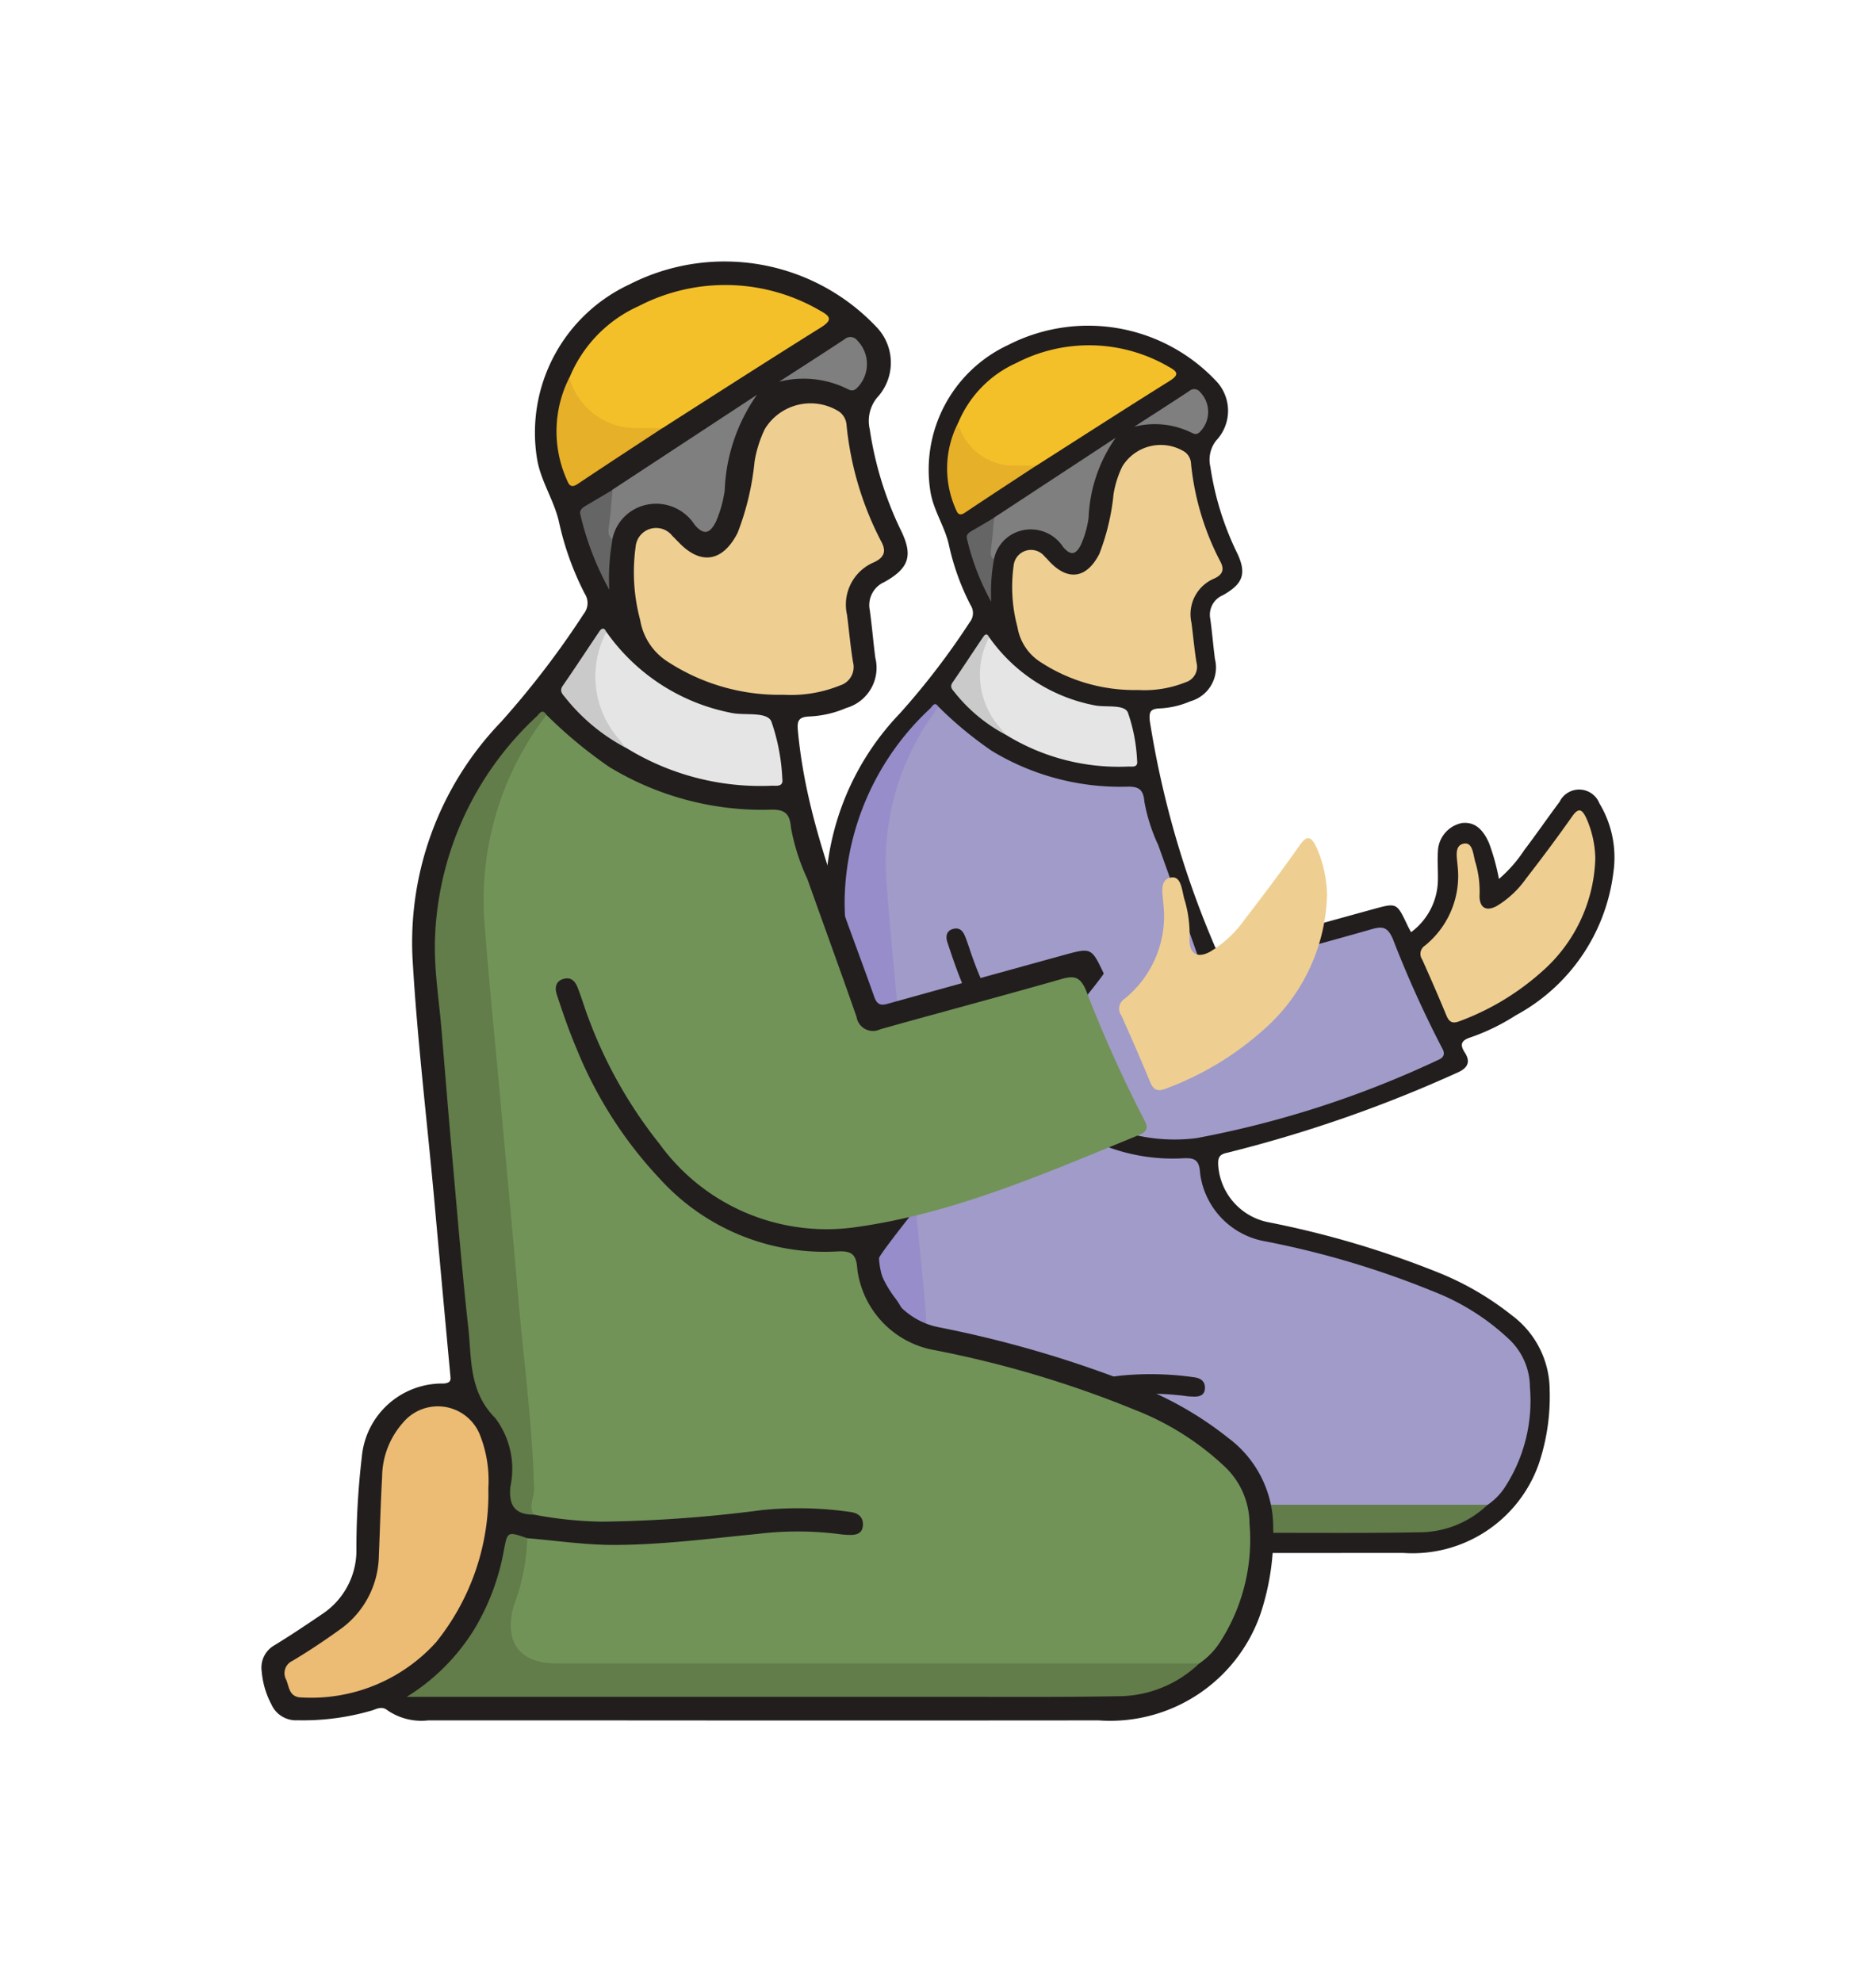 <svg xmlns="http://www.w3.org/2000/svg" xmlns:xlink="http://www.w3.org/1999/xlink" width="64.56" height="68.205" viewBox="0 0 64.56 68.205">
  <defs>
    <filter id="Path_8774" x="15.053" y="2.204" width="49.507" height="60.227" filterUnits="userSpaceOnUse">
      <feOffset dy="3" input="SourceAlpha"/>
      <feGaussianBlur stdDeviation="3" result="blur"/>
      <feFlood flood-opacity="0.161"/>
      <feComposite operator="in" in2="blur"/>
      <feComposite in="SourceGraphic"/>
    </filter>
    <filter id="Path_8775" x="21.37" y="15.323" width="40.283" height="45.607" filterUnits="userSpaceOnUse">
      <feOffset dy="3" input="SourceAlpha"/>
      <feGaussianBlur stdDeviation="3" result="blur-2"/>
      <feFlood flood-opacity="0.161"/>
      <feComposite operator="in" in2="blur-2"/>
      <feComposite in="SourceGraphic"/>
    </filter>
    <filter id="Path_8776" x="25.806" y="6.31" width="25.26" height="26.436" filterUnits="userSpaceOnUse">
      <feOffset dy="3" input="SourceAlpha"/>
      <feGaussianBlur stdDeviation="3" result="blur-3"/>
      <feFlood flood-opacity="0.161"/>
      <feComposite operator="in" in2="blur-3"/>
      <feComposite in="SourceGraphic"/>
    </filter>
    <filter id="Path_8777" x="20.07" y="15.23" width="21.231" height="41.242" filterUnits="userSpaceOnUse">
      <feOffset dy="3" input="SourceAlpha"/>
      <feGaussianBlur stdDeviation="3" result="blur-4"/>
      <feFlood flood-opacity="0.161"/>
      <feComposite operator="in" in2="blur-4"/>
      <feComposite in="SourceGraphic"/>
    </filter>
    <filter id="Path_8778" x="19.256" y="39.032" width="40.939" height="22.715" filterUnits="userSpaceOnUse">
      <feOffset dy="3" input="SourceAlpha"/>
      <feGaussianBlur stdDeviation="3" result="blur-5"/>
      <feFlood flood-opacity="0.161"/>
      <feComposite operator="in" in2="blur-5"/>
      <feComposite in="SourceGraphic"/>
    </filter>
    <filter id="Path_8779" x="15.728" y="35.333" width="23.892" height="26.425" filterUnits="userSpaceOnUse">
      <feOffset dy="3" input="SourceAlpha"/>
      <feGaussianBlur stdDeviation="3" result="blur-6"/>
      <feFlood flood-opacity="0.161"/>
      <feComposite operator="in" in2="blur-6"/>
      <feComposite in="SourceGraphic"/>
    </filter>
    <filter id="Path_8780" x="39.885" y="18.891" width="24.013" height="25.295" filterUnits="userSpaceOnUse">
      <feOffset dy="3" input="SourceAlpha"/>
      <feGaussianBlur stdDeviation="3" result="blur-7"/>
      <feFlood flood-opacity="0.161"/>
      <feComposite operator="in" in2="blur-7"/>
      <feComposite in="SourceGraphic"/>
    </filter>
    <filter id="Path_8781" x="23.926" y="2.88" width="25.55" height="22.262" filterUnits="userSpaceOnUse">
      <feOffset dy="3" input="SourceAlpha"/>
      <feGaussianBlur stdDeviation="3" result="blur-8"/>
      <feFlood flood-opacity="0.161"/>
      <feComposite operator="in" in2="blur-8"/>
      <feComposite in="SourceGraphic"/>
    </filter>
    <filter id="Path_8782" x="24.606" y="12.926" width="23.525" height="22.451" filterUnits="userSpaceOnUse">
      <feOffset dy="3" input="SourceAlpha"/>
      <feGaussianBlur stdDeviation="3" result="blur-9"/>
      <feFlood flood-opacity="0.161"/>
      <feComposite operator="in" in2="blur-9"/>
      <feComposite in="SourceGraphic"/>
    </filter>
    <filter id="Path_8783" x="24.987" y="6.064" width="22.412" height="22.187" filterUnits="userSpaceOnUse">
      <feOffset dy="3" input="SourceAlpha"/>
      <feGaussianBlur stdDeviation="3" result="blur-10"/>
      <feFlood flood-opacity="0.161"/>
      <feComposite operator="in" in2="blur-10"/>
      <feComposite in="SourceGraphic"/>
    </filter>
    <filter id="Path_8784" x="23.596" y="5.558" width="21.065" height="21.14" filterUnits="userSpaceOnUse">
      <feOffset dy="3" input="SourceAlpha"/>
      <feGaussianBlur stdDeviation="3" result="blur-11"/>
      <feFlood flood-opacity="0.161"/>
      <feComposite operator="in" in2="blur-11"/>
      <feComposite in="SourceGraphic"/>
    </filter>
    <filter id="Path_8785" x="30.031" y="4.387" width="20.543" height="19.545" filterUnits="userSpaceOnUse">
      <feOffset dy="3" input="SourceAlpha"/>
      <feGaussianBlur stdDeviation="3" result="blur-12"/>
      <feFlood flood-opacity="0.161"/>
      <feComposite operator="in" in2="blur-12"/>
      <feComposite in="SourceGraphic"/>
    </filter>
    <filter id="Path_8786" x="23.73" y="12.828" width="19.869" height="21.447" filterUnits="userSpaceOnUse">
      <feOffset dy="3" input="SourceAlpha"/>
      <feGaussianBlur stdDeviation="3" result="blur-13"/>
      <feFlood flood-opacity="0.161"/>
      <feComposite operator="in" in2="blur-13"/>
      <feComposite in="SourceGraphic"/>
    </filter>
    <filter id="Path_8787" x="24.273" y="8.814" width="18.938" height="20.89" filterUnits="userSpaceOnUse">
      <feOffset dy="3" input="SourceAlpha"/>
      <feGaussianBlur stdDeviation="3" result="blur-14"/>
      <feFlood flood-opacity="0.161"/>
      <feComposite operator="in" in2="blur-14"/>
      <feComposite in="SourceGraphic"/>
    </filter>
    <filter id="Path_8788" x="0" y="0" width="52.818" height="68.205" filterUnits="userSpaceOnUse">
      <feOffset dy="3" input="SourceAlpha"/>
      <feGaussianBlur stdDeviation="3" result="blur-15"/>
      <feFlood flood-opacity="0.161"/>
      <feComposite operator="in" in2="blur-15"/>
      <feComposite in="SourceGraphic"/>
    </filter>
    <filter id="Path_8789" x="7.511" y="15.597" width="44.492" height="50.822" filterUnits="userSpaceOnUse">
      <feOffset dy="3" input="SourceAlpha"/>
      <feGaussianBlur stdDeviation="3" result="blur-16"/>
      <feFlood flood-opacity="0.161"/>
      <feComposite operator="in" in2="blur-16"/>
      <feComposite in="SourceGraphic"/>
    </filter>
    <filter id="Path_8790" x="12.784" y="4.881" width="26.631" height="28.029" filterUnits="userSpaceOnUse">
      <feOffset dy="3" input="SourceAlpha"/>
      <feGaussianBlur stdDeviation="3" result="blur-17"/>
      <feFlood flood-opacity="0.161"/>
      <feComposite operator="in" in2="blur-17"/>
      <feComposite in="SourceGraphic"/>
    </filter>
    <filter id="Path_8791" x="5.964" y="15.487" width="21.841" height="45.633" filterUnits="userSpaceOnUse">
      <feOffset dy="3" input="SourceAlpha"/>
      <feGaussianBlur stdDeviation="3" result="blur-18"/>
      <feFlood flood-opacity="0.161"/>
      <feComposite operator="in" in2="blur-18"/>
      <feComposite in="SourceGraphic"/>
    </filter>
    <filter id="Path_8792" x="4.998" y="43.785" width="45.272" height="23.605" filterUnits="userSpaceOnUse">
      <feOffset dy="3" input="SourceAlpha"/>
      <feGaussianBlur stdDeviation="3" result="blur-19"/>
      <feFlood flood-opacity="0.161"/>
      <feComposite operator="in" in2="blur-19"/>
      <feComposite in="SourceGraphic"/>
    </filter>
    <filter id="Path_8793" x="0.803" y="39.387" width="25.005" height="28.017" filterUnits="userSpaceOnUse">
      <feOffset dy="3" input="SourceAlpha"/>
      <feGaussianBlur stdDeviation="3" result="blur-20"/>
      <feFlood flood-opacity="0.161"/>
      <feComposite operator="in" in2="blur-20"/>
      <feComposite in="SourceGraphic"/>
    </filter>
    <filter id="Path_8794" x="29.523" y="19.84" width="25.149" height="26.674" filterUnits="userSpaceOnUse">
      <feOffset dy="3" input="SourceAlpha"/>
      <feGaussianBlur stdDeviation="3" result="blur-21"/>
      <feFlood flood-opacity="0.161"/>
      <feComposite operator="in" in2="blur-21"/>
      <feComposite in="SourceGraphic"/>
    </filter>
    <filter id="Path_8795" x="10.55" y="0.804" width="26.976" height="23.067" filterUnits="userSpaceOnUse">
      <feOffset dy="3" input="SourceAlpha"/>
      <feGaussianBlur stdDeviation="3" result="blur-22"/>
      <feFlood flood-opacity="0.161"/>
      <feComposite operator="in" in2="blur-22"/>
      <feComposite in="SourceGraphic"/>
    </filter>
    <filter id="Path_8796" x="11.357" y="12.748" width="24.569" height="23.291" filterUnits="userSpaceOnUse">
      <feOffset dy="3" input="SourceAlpha"/>
      <feGaussianBlur stdDeviation="3" result="blur-23"/>
      <feFlood flood-opacity="0.161"/>
      <feComposite operator="in" in2="blur-23"/>
      <feComposite in="SourceGraphic"/>
    </filter>
    <filter id="Path_8797" x="11.81" y="4.589" width="23.245" height="22.978" filterUnits="userSpaceOnUse">
      <feOffset dy="3" input="SourceAlpha"/>
      <feGaussianBlur stdDeviation="3" result="blur-24"/>
      <feFlood flood-opacity="0.161"/>
      <feComposite operator="in" in2="blur-24"/>
      <feComposite in="SourceGraphic"/>
    </filter>
    <filter id="Path_8798" x="10.157" y="3.989" width="21.644" height="21.734" filterUnits="userSpaceOnUse">
      <feOffset dy="3" input="SourceAlpha"/>
      <feGaussianBlur stdDeviation="3" result="blur-25"/>
      <feFlood flood-opacity="0.161"/>
      <feComposite operator="in" in2="blur-25"/>
      <feComposite in="SourceGraphic"/>
    </filter>
    <filter id="Path_8799" x="17.808" y="2.595" width="21.023" height="19.836" filterUnits="userSpaceOnUse">
      <feOffset dy="3" input="SourceAlpha"/>
      <feGaussianBlur stdDeviation="3" result="blur-26"/>
      <feFlood flood-opacity="0.161"/>
      <feComposite operator="in" in2="blur-26"/>
      <feComposite in="SourceGraphic"/>
    </filter>
    <filter id="Path_8800" x="10.316" y="12.632" width="20.222" height="22.098" filterUnits="userSpaceOnUse">
      <feOffset dy="3" input="SourceAlpha"/>
      <feGaussianBlur stdDeviation="3" result="blur-27"/>
      <feFlood flood-opacity="0.161"/>
      <feComposite operator="in" in2="blur-27"/>
      <feComposite in="SourceGraphic"/>
    </filter>
    <filter id="Path_8801" x="10.962" y="7.859" width="19.115" height="21.436" filterUnits="userSpaceOnUse">
      <feOffset dy="3" input="SourceAlpha"/>
      <feGaussianBlur stdDeviation="3" result="blur-28"/>
      <feFlood flood-opacity="0.161"/>
      <feComposite operator="in" in2="blur-28"/>
      <feComposite in="SourceGraphic"/>
    </filter>
  </defs>
  <g id="Duas" transform="translate(-37 -297)">
    <g id="Group_7181" data-name="Group 7181">
      <g id="Group_7180" data-name="Group 7180">
        <g transform="matrix(1, 0, 0, 1, 37, 297)" filter="url(#Path_8774)">
          <path id="Path_8774-2" data-name="Path 8774" d="M-2589,3155.467a2.27,2.27,0,0,0,.923-1.767c.01-.333-.022-.668,0-1a1.032,1.032,0,0,1,.815-.987c.419-.055.725.174.95.7a7.58,7.58,0,0,1,.336,1.222,4.722,4.722,0,0,0,.877-1c.414-.543.8-1.107,1.209-1.653a.749.749,0,0,1,1.371.051,3.6,3.6,0,0,1,.481,2.381,6.484,6.484,0,0,1-3.365,4.918,7.257,7.257,0,0,1-1.535.749c-.307.1-.41.223-.213.528.214.329.092.543-.266.695a45.974,45.974,0,0,1-7.933,2.758c-.243.054-.294.159-.289.388a2.146,2.146,0,0,0,1.742,2,32.514,32.514,0,0,1,5.826,1.725,10.115,10.115,0,0,1,2.541,1.477,3.22,3.22,0,0,1,1.3,2.581,7.268,7.268,0,0,1-.374,2.528,4.607,4.607,0,0,1-4.677,3.065q-7.271.007-14.542,0-2.432,0-4.864,0a1.739,1.739,0,0,1-1.176-.29c-.159-.13-.3-.048-.445,0a7.1,7.1,0,0,1-2.162.286.777.777,0,0,1-.76-.461,2.474,2.474,0,0,1-.28-.953.746.746,0,0,1,.376-.762c.474-.289.935-.6,1.394-.911a2.21,2.21,0,0,0,.97-1.766,22.836,22.836,0,0,1,.156-2.756,2.333,2.333,0,0,1,2.373-2.136c.232-.022.2-.125.187-.274q-.241-2.61-.478-5.219c-.206-2.23-.473-4.457-.606-6.691a9.2,9.2,0,0,1,2.549-6.958,25.662,25.662,0,0,0,2.4-3.133.5.5,0,0,0,.028-.593,8.415,8.415,0,0,1-.74-2.052c-.138-.637-.527-1.185-.637-1.836a4.733,4.733,0,0,1,2.671-5.059,6.044,6.044,0,0,1,7.134,1.213,1.487,1.487,0,0,1,.027,2.073,1.07,1.07,0,0,0-.2.91,10.113,10.113,0,0,0,.887,2.894c.379.759.255,1.124-.466,1.524a.728.728,0,0,0-.424.815c.063.456.1.915.159,1.372a1.208,1.208,0,0,1-.843,1.458,3.021,3.021,0,0,1-1.061.246c-.327.013-.366.131-.338.427a32.428,32.428,0,0,0,2.211,7.694c.106.3.276.225.48.168q2.5-.694,5-1.382c.807-.222.807-.22,1.165.531C-2589.1,3155.287-2589.053,3155.367-2589,3155.467Z" transform="translate(2637.56 -3126.39)" fill="#231e1e"/>
        </g>
        <g transform="matrix(1, 0, 0, 1, 37, 297)" filter="url(#Path_8775)">
          <path id="Path_8775-2" data-name="Path 8775" d="M-2570.347,3245.213c.851.07,1.7.2,2.554.195,1.381-.007,2.747-.185,4.117-.318a9.577,9.577,0,0,1,2.415.011,2.123,2.123,0,0,0,.237.016c.211.009.393-.04.4-.293.007-.23-.142-.338-.355-.369a10.513,10.513,0,0,0-2.559-.058,39.179,39.179,0,0,1-4.637.341,11.466,11.466,0,0,1-1.98-.205c-.182-.085-.175-.246-.163-.408a22.672,22.672,0,0,0-.216-3.7c-.163-1.945-.35-3.887-.527-5.831-.176-1.928-.312-3.86-.537-5.782a10.592,10.592,0,0,1,.667-5.788,6.429,6.429,0,0,1,.762-1.315c.1-.13.176-.309.381-.324a13.072,13.072,0,0,0,1.826,1.511,8.53,8.53,0,0,0,4.666,1.234c.413-.013.555.116.589.52a6.079,6.079,0,0,0,.476,1.49c.472,1.329.957,2.655,1.423,3.986a.481.481,0,0,0,.684.361c1.753-.493,3.513-.959,5.264-1.46.377-.108.536-.037.7.335a37.464,37.464,0,0,0,1.7,3.768c.108.19.066.32-.148.407a34.294,34.294,0,0,1-8.3,2.685,5.973,5.973,0,0,1-5.6-2.419,13.2,13.2,0,0,1-2.226-4.125c-.047-.135-.092-.27-.145-.4-.07-.177-.182-.31-.4-.257-.25.062-.271.272-.21.457.173.526.353,1.053.571,1.562a12.124,12.124,0,0,0,2.425,3.787,6.44,6.44,0,0,0,5.117,2.09c.4-.021.561.055.586.52a2.731,2.731,0,0,0,2.258,2.341,30.827,30.827,0,0,1,5.773,1.723,8.036,8.036,0,0,1,2.635,1.675,2.28,2.28,0,0,1,.684,1.616,5.46,5.46,0,0,1-.86,3.442,2.146,2.146,0,0,1-.595.607,1.555,1.555,0,0,1-.784.153q-8.88,0-17.76,0c-1.2,0-1.757-.706-1.428-1.859A12.732,12.732,0,0,1-2570.347,3245.213Z" transform="translate(2602.09 -3200.06)" fill="#a19bc9"/>
        </g>
        <g transform="matrix(1, 0, 0, 1, 37, 297)" filter="url(#Path_8776)">
          <path id="Path_8776-2" data-name="Path 8776" d="M-2538.022,3170.193a5.911,5.911,0,0,1-3.334-.944,1.77,1.77,0,0,1-.819-1.219,5.331,5.331,0,0,1-.132-2.116.6.6,0,0,1,1.068-.313c.059.054.11.114.165.172.636.677,1.278.587,1.714-.259a7.791,7.791,0,0,0,.492-2.066,3.432,3.432,0,0,1,.3-.945,1.55,1.55,0,0,1,2.154-.5.532.532,0,0,1,.212.406,9.242,9.242,0,0,0,1,3.348c.161.29.087.467-.2.6a1.33,1.33,0,0,0-.785,1.524c.059.456.1.915.173,1.369a.557.557,0,0,1-.373.676A3.786,3.786,0,0,1-2538.022,3170.193Z" transform="translate(2577.19 -3149.45)" fill="#eecf91"/>
        </g>
        <g transform="matrix(1, 0, 0, 1, 37, 297)" filter="url(#Path_8777)">
          <path id="Path_8777-2" data-name="Path 8777" d="M-2577.093,3220.862a8.81,8.81,0,0,0-1.783,6.152c.133,1.744.314,3.486.471,5.229.16,1.775.331,3.548.481,5.324.16,1.9.425,3.794.472,5.707.006.248-.168.492-.009.738-.54,0-.729-.26-.678-.8a2.446,2.446,0,0,0-.436-1.992,3.79,3.79,0,0,1-.781-2.623c-.185-1.665-.321-3.335-.47-5-.108-1.213-.2-2.427-.307-3.64-.069-.819-.2-1.634-.19-2.459a9.2,9.2,0,0,1,2.949-6.583C-2577.3,3220.834-2577.219,3220.665-2577.093,3220.862Z" transform="translate(2609.39 -3199.54)" fill="#968dca"/>
        </g>
        <g transform="matrix(1, 0, 0, 1, 37, 297)" filter="url(#Path_8778)">
          <path id="Path_8778-2" data-name="Path 8778" d="M-2582.219,3378.343a5.823,5.823,0,0,1-.384,1.942c-.3,1.04.153,1.683,1.227,1.683h18.611a3.4,3.4,0,0,1-2.365.949c-1.651.031-3.3.018-4.956.018q-7.458,0-14.916,0h-.7a6.005,6.005,0,0,0,1.952-1.952,6.716,6.716,0,0,0,.853-2.256C-2582.788,3378.145-2582.8,3378.142-2582.219,3378.343Z" transform="translate(2613.96 -3333.19)" fill="#627c4a"/>
        </g>
        <g transform="matrix(1, 0, 0, 1, 37, 297)" filter="url(#Path_8779)">
          <path id="Path_8779-2" data-name="Path 8779" d="M-2603.151,3356.122a6.848,6.848,0,0,1-1.51,4.458,4.87,4.87,0,0,1-3.877,1.595c-.367,0-.369-.28-.455-.506a.392.392,0,0,1,.177-.556c.463-.276.913-.576,1.351-.891a2.662,2.662,0,0,0,1.149-2.145c.033-.761.052-1.524.1-2.285a2.386,2.386,0,0,1,.6-1.567,1.312,1.312,0,0,1,2.25.4A3.582,3.582,0,0,1-2603.151,3356.122Z" transform="translate(2633.77 -3312.42)" fill="#ecbb74"/>
        </g>
        <g transform="matrix(1, 0, 0, 1, 37, 297)" filter="url(#Path_8780)">
          <path id="Path_8780-2" data-name="Path 8780" d="M-2443.23,3246.644a5.382,5.382,0,0,1-1.857,3.906,8.845,8.845,0,0,1-2.8,1.684c-.249.1-.368.048-.468-.194-.266-.644-.545-1.283-.83-1.919a.34.34,0,0,1,.092-.482,3.077,3.077,0,0,0,1.124-2.747c-.019-.282-.132-.724.241-.765.3-.033.294.429.383.682a3.519,3.519,0,0,1,.131,1.129c.005.41.239.534.6.334a3.354,3.354,0,0,0,1-.938c.543-.7,1.077-1.414,1.588-2.141.223-.318.34-.239.479.043A3.554,3.554,0,0,1-2443.23,3246.644Z" transform="translate(2498.13 -3220.1)" fill="#eecf91"/>
        </g>
        <g transform="matrix(1, 0, 0, 1, 37, 297)" filter="url(#Path_8781)">
          <path id="Path_8781-2" data-name="Path 8781" d="M-2554.768,3141.75a3.883,3.883,0,0,1,2.006-2.07,5.446,5.446,0,0,1,5.248.135c.31.167.358.275.017.488-1.534.958-3.053,1.938-4.578,2.91a2.208,2.208,0,0,1-2.527-.771A.654.654,0,0,1-2554.768,3141.75Z" transform="translate(2587.74 -3130.19)" fill="#f4c029"/>
        </g>
        <g transform="matrix(1, 0, 0, 1, 37, 297)" filter="url(#Path_8782)">
          <path id="Path_8782-2" data-name="Path 8782" d="M-2549.889,3205.527a5.756,5.756,0,0,0,3.663,2.35c.384.065.972-.042,1.108.233a5.821,5.821,0,0,1,.32,1.667c.037.238-.165.2-.289.2a7.4,7.4,0,0,1-4.238-1.1,2.628,2.628,0,0,1-.946-2.775C-2550.245,3205.878-2550.191,3205.6-2549.889,3205.527Z" transform="translate(2583.93 -3186.6)" fill="#e5e5e5"/>
        </g>
        <g transform="matrix(1, 0, 0, 1, 37, 297)" filter="url(#Path_8783)">
          <path id="Path_8783-2" data-name="Path 8783" d="M-2547.573,3162.883l4.188-2.75a5.134,5.134,0,0,0-.933,2.761,3.457,3.457,0,0,1-.257.907c-.166.339-.343.418-.62.09a1.326,1.326,0,0,0-1.593-.514,1.277,1.277,0,0,0-.787.943c-.174.006-.221-.126-.22-.25A1.782,1.782,0,0,1-2547.573,3162.883Z" transform="translate(2581.78 -3148.07)" fill="#7f7f7f"/>
        </g>
        <g transform="matrix(1, 0, 0, 1, 37, 297)" filter="url(#Path_8784)">
          <path id="Path_8784-2" data-name="Path 8784" d="M-2556.621,3156.79a1.992,1.992,0,0,0,1.75,1.456c.314.012.628,0,.942.007-.818.538-1.638,1.071-2.451,1.616-.175.118-.248.054-.31-.1A3.44,3.44,0,0,1-2556.621,3156.79Z" transform="translate(2589.59 -3145.23)" fill="#e6b028"/>
        </g>
        <g transform="matrix(1, 0, 0, 1, 37, 297)" filter="url(#Path_8785)">
          <path id="Path_8785-2" data-name="Path 8785" d="M-2514.426,3150.334c.634-.41,1.27-.817,1.9-1.233a.253.253,0,0,1,.367.042.975.975,0,0,1-.034,1.393c-.1.077-.164.049-.253.008A2.857,2.857,0,0,0-2514.426,3150.334Z" transform="translate(2553.46 -3138.65)" fill="#7f7f7f"/>
        </g>
        <g transform="matrix(1, 0, 0, 1, 37, 297)" filter="url(#Path_8786)">
          <path id="Path_8786-2" data-name="Path 8786" d="M-2554.8,3204.98a2.756,2.756,0,0,0,.33,3.058c.082.094.156.194.233.291a5.548,5.548,0,0,1-1.764-1.471c-.079-.093-.159-.18-.056-.327.36-.518.7-1.047,1.057-1.57C-2554.933,3204.857-2554.858,3204.849-2554.8,3204.98Z" transform="translate(2588.84 -3186.05)" fill="#cacaca"/>
        </g>
        <g transform="matrix(1, 0, 0, 1, 37, 297)" filter="url(#Path_8787)">
          <path id="Path_8787-2" data-name="Path 8787" d="M-2551.579,3178.327c-.034.354-.056.71-.106,1.062-.021.152-.025.276.1.375a6.26,6.26,0,0,0-.093,1.453,8.419,8.419,0,0,1-.836-2.171c-.036-.129.054-.2.156-.262C-2552.094,3178.633-2551.837,3178.479-2551.579,3178.327Z" transform="translate(2585.79 -3163.51)" fill="#656565"/>
        </g>
        <g transform="matrix(1, 0, 0, 1, 37, 297)" filter="url(#Path_8788)">
          <path id="Path_8788-2" data-name="Path 8788" d="M-2691.84,3154.319a2.551,2.551,0,0,0,2.072,2.375,38.662,38.662,0,0,1,6.927,2.05,12.047,12.047,0,0,1,3.021,1.757,3.83,3.83,0,0,1,1.546,3.069,8.648,8.648,0,0,1-.445,3.005,5.477,5.477,0,0,1-5.561,3.644q-8.645.008-17.29,0-2.891,0-5.782,0a2.066,2.066,0,0,1-1.4-.344c-.189-.155-.36-.057-.529,0a8.423,8.423,0,0,1-2.57.34.924.924,0,0,1-.9-.548,2.946,2.946,0,0,1-.333-1.133.887.887,0,0,1,.448-.906c.563-.344,1.111-.712,1.657-1.083a2.626,2.626,0,0,0,1.154-2.1,27.141,27.141,0,0,1,.185-3.277,2.775,2.775,0,0,1,2.821-2.54c.276-.026.239-.149.222-.326q-.287-3.1-.568-6.206c-.245-2.651-.562-5.3-.72-7.955a10.936,10.936,0,0,1,3.031-8.273,30.44,30.44,0,0,0,2.852-3.724.594.594,0,0,0,.033-.7,10.013,10.013,0,0,1-.879-2.439c-.164-.758-.626-1.409-.758-2.183a5.627,5.627,0,0,1,3.175-6.014,7.187,7.187,0,0,1,8.482,1.442,1.769,1.769,0,0,1,.032,2.465,1.271,1.271,0,0,0-.241,1.081,12.02,12.02,0,0,0,1.055,3.44c.451.9.3,1.336-.554,1.813a.866.866,0,0,0-.5.969c.074.542.119,1.088.189,1.631a1.437,1.437,0,0,1-1,1.733,3.593,3.593,0,0,1-1.262.292c-.388.015-.435.156-.4.508.3,3.216,1.571,6.15,2.629,9.147.125.355.328.267.571.2q2.969-.825,5.939-1.643c.96-.264.96-.261,1.385.631C-2684.071,3144.615-2691.846,3154.046-2691.84,3154.319Z" transform="translate(2722.09 -3114.02)" fill="#231e1e"/>
        </g>
        <g transform="matrix(1, 0, 0, 1, 37, 297)" filter="url(#Path_8789)">
          <path id="Path_8789-2" data-name="Path 8789" d="M-2661.773,3251.53c1.011.083,2.016.237,3.037.232,1.642-.008,3.266-.22,4.895-.379a11.392,11.392,0,0,1,2.871.014,2.524,2.524,0,0,0,.282.02c.251.01.467-.048.475-.349.008-.274-.169-.4-.422-.439a12.493,12.493,0,0,0-3.043-.068,46.677,46.677,0,0,1-5.513.4,13.623,13.623,0,0,1-2.354-.244c-.217-.1-.209-.293-.193-.485a26.969,26.969,0,0,0-.256-4.4c-.194-2.312-.416-4.622-.627-6.932-.209-2.292-.372-4.589-.639-6.874a12.6,12.6,0,0,1,.793-6.882,7.675,7.675,0,0,1,.906-1.564c.121-.155.209-.367.453-.385a15.549,15.549,0,0,0,2.171,1.8,10.144,10.144,0,0,0,5.547,1.467c.492-.015.66.138.7.618a7.232,7.232,0,0,0,.566,1.771c.562,1.581,1.137,3.156,1.691,4.739a.571.571,0,0,0,.813.429c2.084-.586,4.177-1.14,6.259-1.735.448-.128.637-.044.827.4a44.51,44.51,0,0,0,2.016,4.48c.128.226.078.381-.176.484-3.21,1.309-6.4,2.728-9.865,3.192a7.1,7.1,0,0,1-6.653-2.876,15.693,15.693,0,0,1-2.646-4.9c-.056-.16-.109-.321-.172-.479-.083-.21-.216-.368-.469-.306-.3.073-.322.323-.25.542.206.626.42,1.252.678,1.857a14.421,14.421,0,0,0,2.882,4.5,7.658,7.658,0,0,0,6.083,2.485c.48-.024.667.066.7.618a3.248,3.248,0,0,0,2.685,2.783,36.629,36.629,0,0,1,6.864,2.049,9.553,9.553,0,0,1,3.133,1.991,2.713,2.713,0,0,1,.814,1.922,6.492,6.492,0,0,1-1.023,4.093,2.541,2.541,0,0,1-.707.721,1.844,1.844,0,0,1-.932.182q-10.558,0-21.116,0c-1.432,0-2.089-.839-1.7-2.21A15.161,15.161,0,0,1-2661.773,3251.53Z" transform="translate(2679.91 -3201.6)" fill="#719358"/>
        </g>
        <g transform="matrix(1, 0, 0, 1, 37, 297)" filter="url(#Path_8790)">
          <path id="Path_8790-2" data-name="Path 8790" d="M-2623.342,3162.337a7.024,7.024,0,0,1-3.964-1.122,2.105,2.105,0,0,1-.973-1.449,6.339,6.339,0,0,1-.157-2.515.708.708,0,0,1,1.27-.373c.07.063.131.135.2.2.757.805,1.52.7,2.038-.308a9.258,9.258,0,0,0,.585-2.456,4.08,4.08,0,0,1,.355-1.123,1.842,1.842,0,0,1,2.561-.594.632.632,0,0,1,.252.482,10.984,10.984,0,0,0,1.189,3.98c.191.344.1.556-.242.717a1.581,1.581,0,0,0-.933,1.811c.07.542.118,1.088.206,1.628a.662.662,0,0,1-.444.8A4.5,4.5,0,0,1-2623.342,3162.337Z" transform="translate(2650.31 -3141.43)" fill="#eecf91"/>
        </g>
        <g transform="matrix(1, 0, 0, 1, 37, 297)" filter="url(#Path_8791)">
          <path id="Path_8791-2" data-name="Path 8791" d="M-2669.794,3222.579a10.475,10.475,0,0,0-2.12,7.314c.158,2.074.373,4.145.56,6.217.19,2.11.393,4.219.572,6.33.191,2.261.505,4.511.561,6.784.007.294-.2.585-.01.877-.642-.005-.867-.309-.806-.957a2.911,2.911,0,0,0-.519-2.368c-.917-.918-.809-2.037-.929-3.118-.22-1.98-.381-3.966-.559-5.95-.129-1.442-.243-2.885-.365-4.328-.082-.974-.239-1.942-.226-2.924a10.934,10.934,0,0,1,3.506-7.826C-2670.041,3222.545-2669.943,3222.344-2669.794,3222.579Z" transform="translate(2688.6 -3200.98)" fill="#627c4a"/>
        </g>
        <g transform="matrix(1, 0, 0, 1, 37, 297)" filter="url(#Path_8792)">
          <path id="Path_8792-2" data-name="Path 8792" d="M-2675.888,3409.81a6.924,6.924,0,0,1-.457,2.309c-.359,1.236.181,2,1.458,2h22.127a4.044,4.044,0,0,1-2.812,1.129c-1.964.036-3.928.021-5.892.021q-8.866,0-17.733,0h-.835a7.143,7.143,0,0,0,2.321-2.321,7.989,7.989,0,0,0,1.014-2.682C-2676.564,3409.573-2676.58,3409.571-2675.888,3409.81Z" transform="translate(2694.03 -3359.88)" fill="#627c4a"/>
        </g>
        <g transform="matrix(1, 0, 0, 1, 37, 297)" filter="url(#Path_8793)">
          <path id="Path_8793-2" data-name="Path 8793" d="M-2700.774,3383.391a8.142,8.142,0,0,1-1.8,5.3,5.79,5.79,0,0,1-4.61,1.9c-.436,0-.439-.333-.541-.6a.466.466,0,0,1,.21-.661c.551-.328,1.085-.685,1.606-1.059a3.166,3.166,0,0,0,1.366-2.551c.04-.905.061-1.812.113-2.717a2.838,2.838,0,0,1,.714-1.863,1.56,1.56,0,0,1,2.675.475A4.259,4.259,0,0,1-2700.774,3383.391Z" transform="translate(2717.58 -3335.18)" fill="#ecbb74"/>
        </g>
        <g transform="matrix(1, 0, 0, 1, 37, 297)" filter="url(#Path_8794)">
          <path id="Path_8794-2" data-name="Path 8794" d="M-2510.642,3253.231a6.4,6.4,0,0,1-2.208,4.644,10.514,10.514,0,0,1-3.326,2c-.3.119-.438.057-.557-.231-.316-.766-.648-1.526-.987-2.282a.4.4,0,0,1,.11-.573,3.659,3.659,0,0,0,1.336-3.265c-.022-.335-.156-.861.286-.91.356-.04.35.51.456.811a4.175,4.175,0,0,1,.156,1.342c.006.488.284.635.714.4a3.985,3.985,0,0,0,1.191-1.115c.646-.836,1.281-1.682,1.888-2.546.266-.378.4-.284.569.052A4.226,4.226,0,0,1-2510.642,3253.231Z" transform="translate(2556.31 -3225.42)" fill="#eecf91"/>
        </g>
        <g transform="matrix(1, 0, 0, 1, 37, 297)" filter="url(#Path_8795)">
          <path id="Path_8795-2" data-name="Path 8795" d="M-2643.25,3128.521a4.615,4.615,0,0,1,2.385-2.46,6.476,6.476,0,0,1,6.24.16c.369.2.425.327.02.58-1.823,1.139-3.63,2.3-5.443,3.459a2.625,2.625,0,0,1-3-.917A.776.776,0,0,1-2643.25,3128.521Z" transform="translate(2662.85 -3118.53)" fill="#f4c029"/>
        </g>
        <g transform="matrix(1, 0, 0, 1, 37, 297)" filter="url(#Path_8796)">
          <path id="Path_8796-2" data-name="Path 8796" d="M-2637.45,3204.347a6.845,6.845,0,0,0,4.355,2.794c.456.077,1.156-.051,1.317.276a6.922,6.922,0,0,1,.38,1.982c.043.283-.2.236-.343.237a8.8,8.8,0,0,1-5.039-1.307c-1.192-.821-1.277-2.029-1.125-3.3C-2637.874,3204.764-2637.81,3204.434-2637.45,3204.347Z" transform="translate(2658.32 -3185.6)" fill="#e5e5e5"/>
        </g>
        <g transform="matrix(1, 0, 0, 1, 37, 297)" filter="url(#Path_8797)">
          <path id="Path_8797-2" data-name="Path 8797" d="M-2634.7,3153.646l4.979-3.27a6.105,6.105,0,0,0-1.109,3.282,4.116,4.116,0,0,1-.3,1.078c-.2.4-.407.5-.738.107a1.576,1.576,0,0,0-1.894-.612,1.52,1.52,0,0,0-.936,1.122c-.207.007-.263-.15-.261-.3A2.12,2.12,0,0,1-2634.7,3153.646Z" transform="translate(2655.77 -3139.79)" fill="#7f7f7f"/>
        </g>
        <g transform="matrix(1, 0, 0, 1, 37, 297)" filter="url(#Path_8798)">
          <path id="Path_8798-2" data-name="Path 8798" d="M-2645.454,3146.4a2.368,2.368,0,0,0,2.081,1.732c.373.015.747.006,1.12.008-.972.639-1.948,1.274-2.914,1.922-.208.14-.295.065-.368-.124A4.089,4.089,0,0,1-2645.454,3146.4Z" transform="translate(2665.05 -3136.41)" fill="#e6b028"/>
        </g>
        <g transform="matrix(1, 0, 0, 1, 37, 297)" filter="url(#Path_8799)">
          <path id="Path_8799-2" data-name="Path 8799" d="M-2595.289,3138.726c.754-.488,1.51-.971,2.259-1.466a.3.3,0,0,1,.436.05,1.158,1.158,0,0,1-.041,1.656c-.116.092-.2.058-.3.009A3.4,3.4,0,0,0-2595.289,3138.726Z" transform="translate(2622.1 -3128.59)" fill="#7f7f7f"/>
        </g>
        <g transform="matrix(1, 0, 0, 1, 37, 297)" filter="url(#Path_8800)">
          <path id="Path_8800-2" data-name="Path 8800" d="M-2643.294,3203.7a3.277,3.277,0,0,0,.393,3.636c.1.112.185.231.277.346a6.6,6.6,0,0,1-2.1-1.75c-.094-.11-.189-.213-.067-.389.428-.616.837-1.245,1.257-1.866C-2643.448,3203.551-2643.359,3203.541-2643.294,3203.7Z" transform="translate(2664.16 -3184.95)" fill="#cacaca"/>
        </g>
        <g transform="matrix(1, 0, 0, 1, 37, 297)" filter="url(#Path_8801)">
          <path id="Path_8801-2" data-name="Path 8801" d="M-2639.46,3172.008c-.04.421-.066.844-.126,1.263-.025.18-.03.328.124.445a7.45,7.45,0,0,0-.11,1.728,10,10,0,0,1-.994-2.581c-.043-.154.064-.24.186-.311C-2640.072,3172.372-2639.766,3172.189-2639.46,3172.008Z" transform="translate(2660.54 -3158.15)" fill="#656565"/>
        </g>
      </g>
    </g>
  </g>
</svg>
